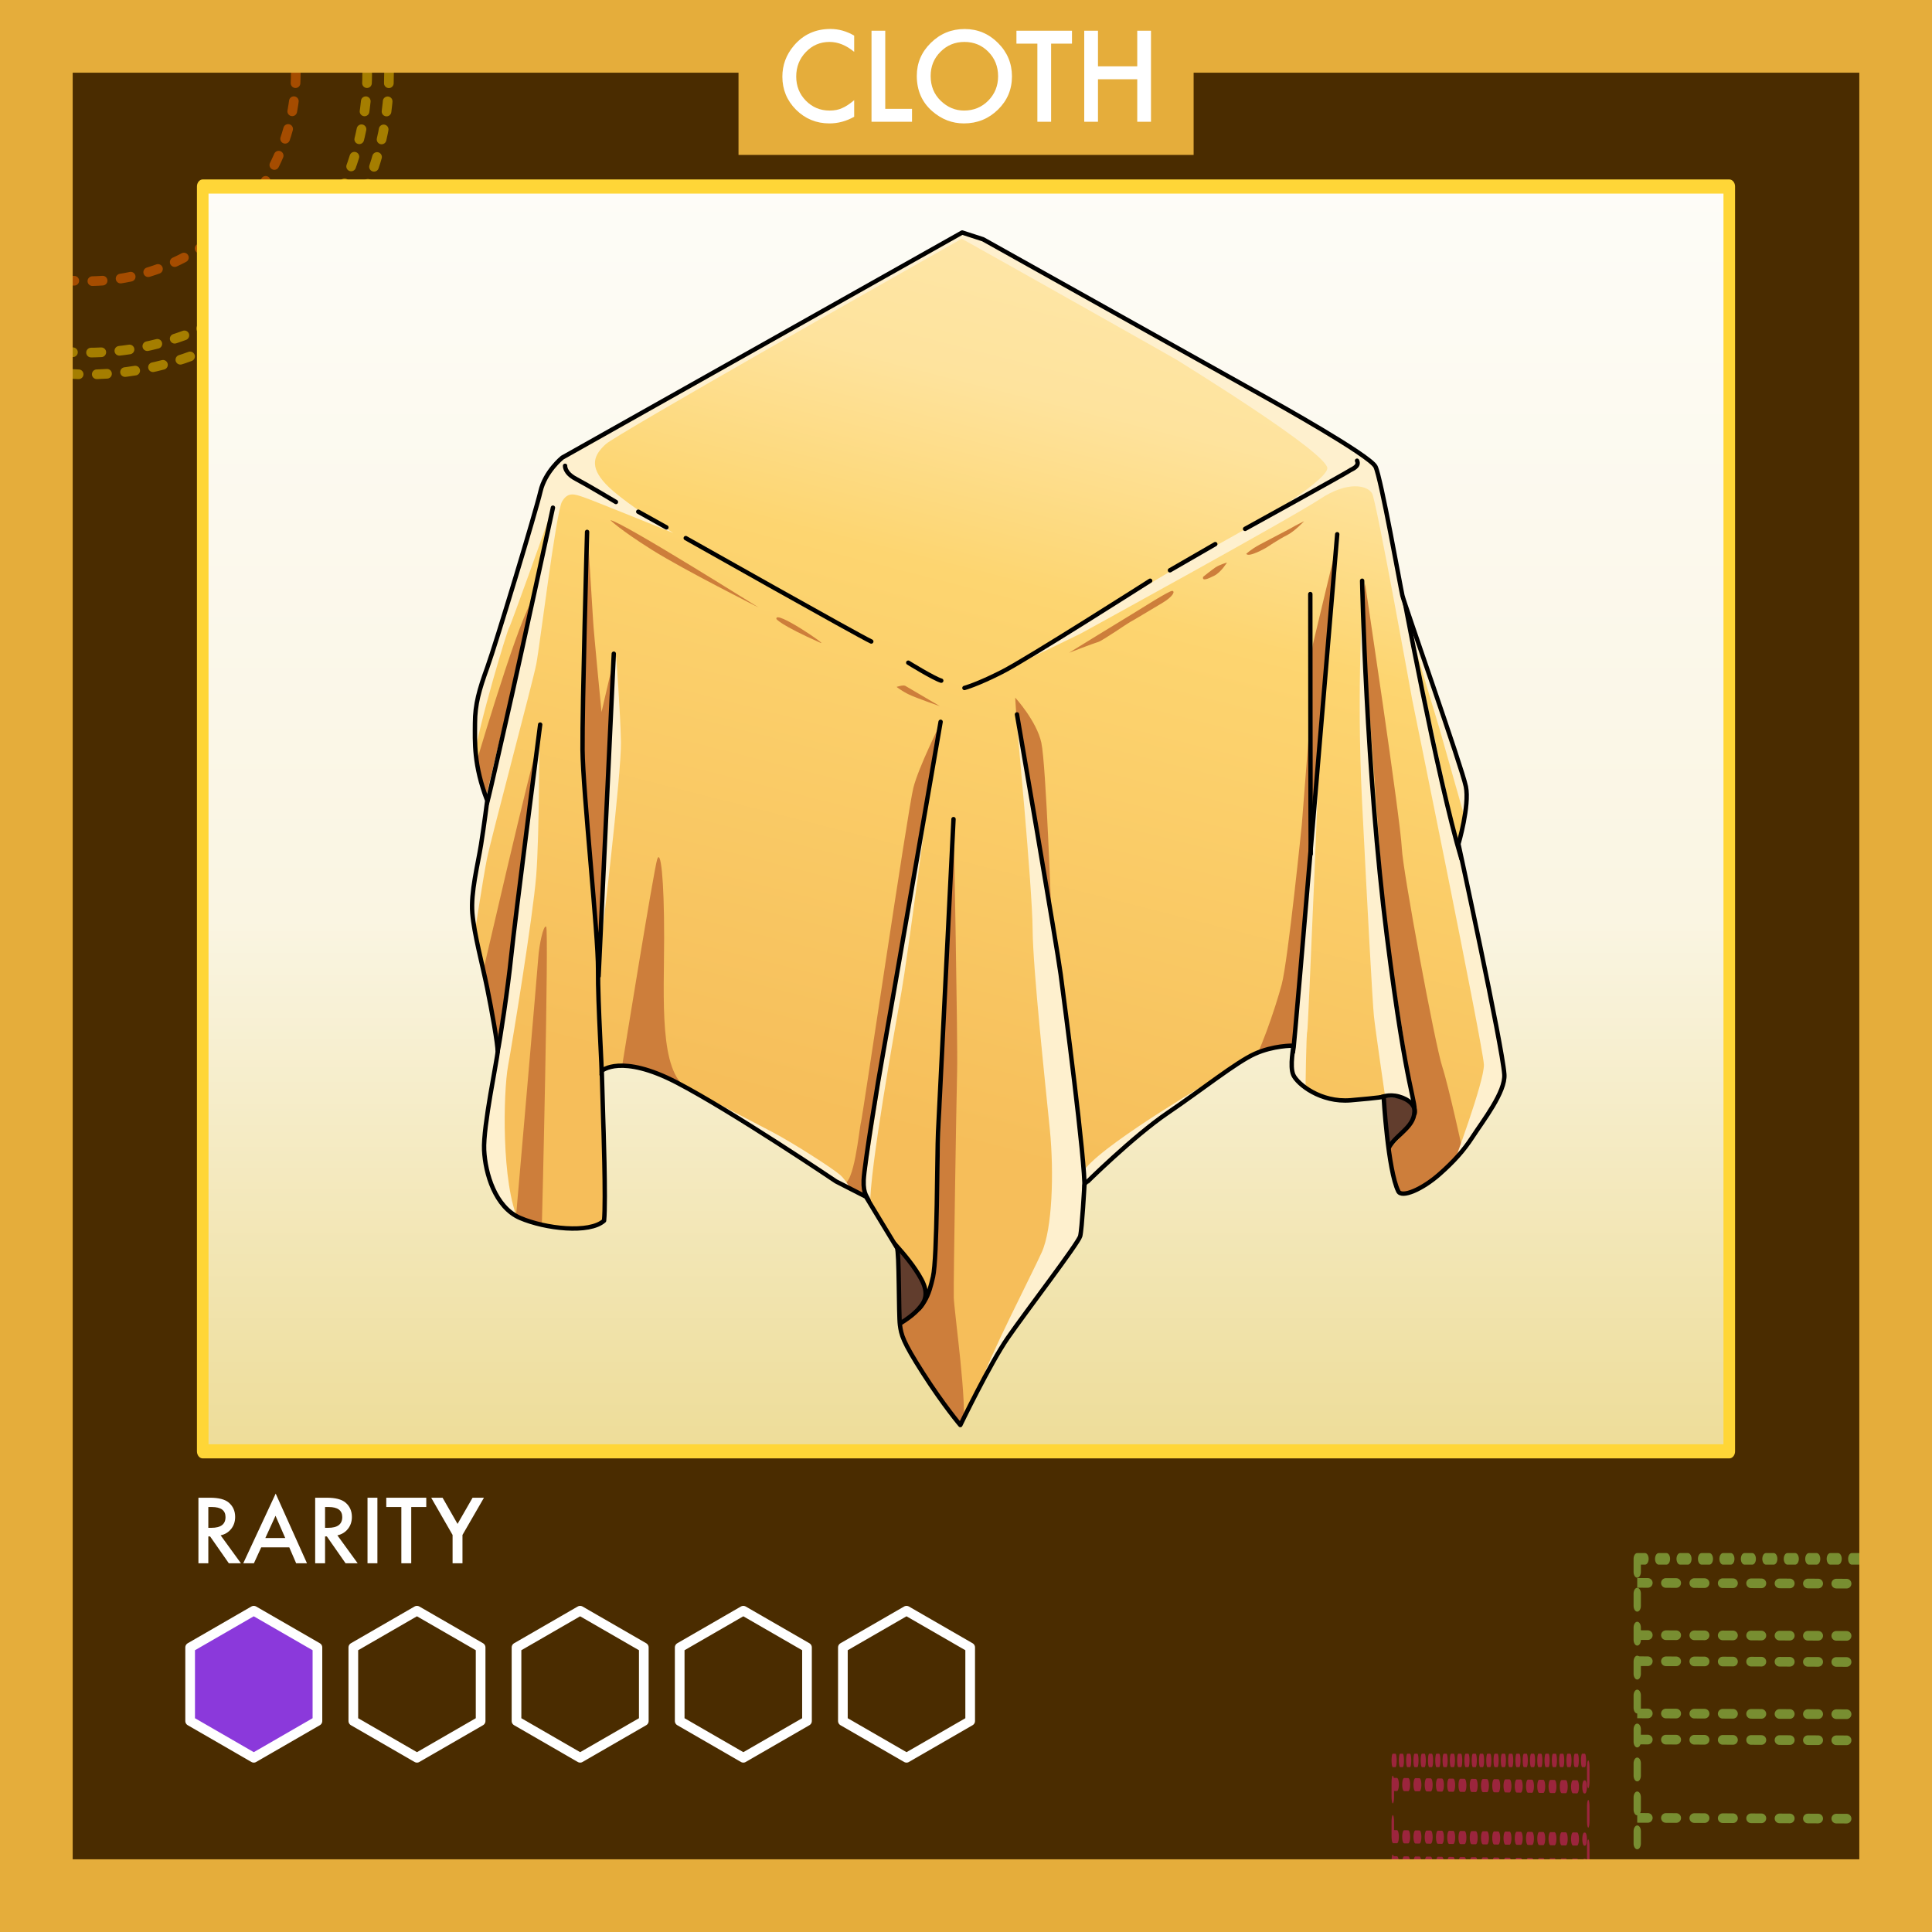<?xml version="1.0" encoding="UTF-8" standalone="no"?>
<!DOCTYPE svg PUBLIC "-//W3C//DTD SVG 1.1//EN" "http://www.w3.org/Graphics/SVG/1.1/DTD/svg11.dtd">
<svg width="100%" height="100%" viewBox="0 0 800 800" version="1.1" xmlns="http://www.w3.org/2000/svg" xmlns:xlink="http://www.w3.org/1999/xlink" xml:space="preserve" xmlns:serif="http://www.serif.com/" style="fill-rule:evenodd;clip-rule:evenodd;stroke-linecap:round;stroke-linejoin:round;stroke-miterlimit:1.5;">
    <g id="cloth-card" serif:id="cloth card">
        <rect id="bg" x="-48.418" y="-9.957" width="931.967" height="871.066" style="fill:rgb(74,44,0);"/>
        <g id="rectangles" transform="matrix(1,0,0,1,20.728,64.134)">
            <g opacity="0.5">
                <g transform="matrix(0.661,0,0,1.046,351.522,-81.058)">
                    <rect x="462.47" y="633.282" width="419.335" height="322.449" style="fill:none;"/>
                    <clipPath id="_clip1">
                        <rect x="462.47" y="633.282" width="419.335" height="322.449"/>
                    </clipPath>
                    <g clip-path="url(#_clip1)">
                        <g transform="matrix(1.514,0,0,0.956,-452.99,37.369)">
                            <path d="M604.78,633.282L877.032,634.306" style="fill:none;stroke:rgb(166,240,98);stroke-width:4px;stroke-dasharray:4.25,7.5,0,0;"/>
                        </g>
                        <g transform="matrix(1.514,0,0,0.956,-452.99,58.042)">
                            <path d="M604.78,633.282L877.032,634.306" style="fill:none;stroke:rgb(166,240,98);stroke-width:4px;stroke-dasharray:4.25,7.5,0,0;"/>
                        </g>
                        <g transform="matrix(1.514,0,0,0.956,-452.99,68.379)">
                            <path d="M604.78,633.282L877.032,634.306" style="fill:none;stroke:rgb(166,240,98);stroke-width:4px;stroke-dasharray:4.25,7.5,0,0;"/>
                        </g>
                        <g transform="matrix(1.514,0,0,0.956,-452.99,89.052)">
                            <path d="M604.78,633.282L877.032,634.306" style="fill:none;stroke:rgb(166,240,98);stroke-width:4px;stroke-dasharray:4.25,7.5,0,0;"/>
                        </g>
                        <g transform="matrix(1.514,0,0,0.956,-452.99,99.389)">
                            <path d="M604.78,633.282L877.032,634.306" style="fill:none;stroke:rgb(166,240,98);stroke-width:4px;stroke-dasharray:4.25,7.5,0,0;"/>
                        </g>
                        <g transform="matrix(1.514,0,0,0.956,-452.99,130.399)">
                            <path d="M604.78,633.282L877.032,634.306" style="fill:none;stroke:rgb(166,240,98);stroke-width:4px;stroke-dasharray:4.25,7.5,0,0;"/>
                        </g>
                        <g transform="matrix(1.514,0,0,0.956,-452.99,151.072)">
                            <path d="M604.78,633.282L877.032,634.306" style="fill:none;stroke:rgb(166,240,98);stroke-width:4px;stroke-dasharray:4.25,7.5,0,0;"/>
                        </g>
                        <g transform="matrix(1.514,0,0,0.956,-452.99,171.745)">
                            <path d="M604.78,633.282L877.032,634.306" style="fill:none;stroke:rgb(166,240,98);stroke-width:4px;stroke-dasharray:4.25,7.5,0,0;"/>
                        </g>
                    </g>
                    <rect x="462.47" y="633.282" width="419.335" height="322.449" style="fill:none;stroke:rgb(166,240,98);stroke-width:4.57px;stroke-dasharray:4.86,8.58,0,0;"/>
                </g>
                <g transform="matrix(0.193,0,0,1.046,466.744,2.406)">
                    <rect x="462.47" y="633.282" width="419.335" height="322.449" style="fill:none;"/>
                    <clipPath id="_clip2">
                        <rect x="462.47" y="633.282" width="419.335" height="322.449"/>
                    </clipPath>
                    <g clip-path="url(#_clip2)">
                        <g transform="matrix(1.514,0,0,0.956,-452.99,37.369)">
                            <path d="M604.78,633.282L877.032,634.306" style="fill:none;stroke:rgb(237,30,121);stroke-width:5.43px;stroke-dasharray:5.77,10.18,0,0;"/>
                        </g>
                        <g transform="matrix(1.514,0,0,0.956,-452.99,58.042)">
                            <path d="M604.78,633.282L877.032,634.306" style="fill:none;stroke:rgb(237,30,121);stroke-width:5.43px;stroke-dasharray:5.77,10.18,0,0;"/>
                        </g>
                        <g transform="matrix(1.514,0,0,0.956,-452.99,68.379)">
                            <path d="M604.78,633.282L877.032,634.306" style="fill:none;stroke:rgb(237,30,121);stroke-width:5.43px;stroke-dasharray:5.77,10.18,0,0;"/>
                        </g>
                        <g transform="matrix(1.514,0,0,0.956,-452.99,89.052)">
                            <path d="M604.78,633.282L877.032,634.306" style="fill:none;stroke:rgb(237,30,121);stroke-width:5.43px;stroke-dasharray:5.77,10.18,0,0;"/>
                        </g>
                    </g>
                    <rect x="462.47" y="633.282" width="419.335" height="322.449" style="fill:none;stroke:rgb(237,30,121);stroke-width:5.32px;stroke-dasharray:5.65,9.98,0,0;"/>
                </g>
            </g>
        </g>
        <g id="circles" opacity="0.5">
            <g transform="matrix(1,0,0,1,-118.853,-94.591)">
                <circle cx="155.124" cy="124.814" r="124.814" style="fill:none;stroke:rgb(255,207,0);stroke-width:4px;stroke-dasharray:4.25,7.5,0,0;"/>
            </g>
            <g transform="matrix(0.928,0,0,0.928,-107.734,-85.644)">
                <circle cx="155.124" cy="124.814" r="124.814" style="fill:none;stroke:rgb(255,207,0);stroke-width:4.31px;stroke-dasharray:4.58,8.08,0,0;"/>
            </g>
            <g transform="matrix(0.691,0,0,0.691,-70.962,-56.057)">
                <circle cx="155.124" cy="124.814" r="124.814" style="fill:none;stroke:rgb(255,108,0);stroke-width:5.79px;stroke-dasharray:6.15,10.85,0,0;"/>
            </g>
        </g>
        <g id="rarity-bars" serif:id="rarity bars">
            <g transform="matrix(0.115,0,0,0.115,59.076,653.445)">
                <g id="rarity-bars-fill" serif:id="rarity bars fill">
                    <path d="M400,117.517L629.266,249.774L629.266,514.685L400.192,646.941L400.192,647.052L400.096,646.997L400,647.052L400,646.941L170.925,514.685L170.925,249.774L400,117.517Z" style="fill:rgb(139,57,219);"/>
                </g>
            </g>
            <g id="rarity-bars-stroke" serif:id="rarity bars stroke">
                <g transform="matrix(0.115,0,0,0.115,59.076,653.445)">
                    <path d="M400,117.517L629.266,249.774L629.266,514.685L400.192,646.941L400.192,647.052L400.096,646.997L400,647.052L400,646.941L170.925,514.685L170.925,249.774L400,117.517Z" style="fill:none;stroke:white;stroke-width:34.83px;"/>
                </g>
                <g transform="matrix(0.115,0,0,0.115,126.648,653.445)">
                    <path d="M400,117.517L629.266,249.774L629.266,514.685L400.192,646.941L400.192,647.052L400.096,646.997L400,647.052L400,646.941L170.925,514.685L170.925,249.774L400,117.517Z" style="fill:none;stroke:white;stroke-width:34.83px;"/>
                </g>
                <g transform="matrix(0.115,0,0,0.115,194.22,653.445)">
                    <path d="M400,117.517L629.266,249.774L629.266,514.685L400.192,646.941L400.192,647.052L400.096,646.997L400,647.052L400,646.941L170.925,514.685L170.925,249.774L400,117.517Z" style="fill:none;stroke:white;stroke-width:34.83px;"/>
                </g>
                <g transform="matrix(0.115,0,0,0.115,261.792,653.445)">
                    <path d="M400,117.517L629.266,249.774L629.266,514.685L400.192,646.941L400.192,647.052L400.096,646.997L400,647.052L400,646.941L170.925,514.685L170.925,249.774L400,117.517Z" style="fill:none;stroke:white;stroke-width:34.83px;"/>
                </g>
                <g transform="matrix(0.115,0,0,0.115,329.364,653.445)">
                    <path d="M400,117.517L629.266,249.774L629.266,514.685L400.192,646.941L400.192,647.052L400.096,646.997L400,647.052L400,646.941L170.925,514.685L170.925,249.774L400,117.517Z" style="fill:none;stroke:white;stroke-width:34.83px;"/>
                </g>
            </g>
        </g>
        <g transform="matrix(0.72,0,0,0.72,23.134,330.63)">
            <path d="M94.756,423.775L106.426,439.84L99.468,439.84L88.702,424.41L87.676,424.41L87.676,439.84L81.988,439.84L81.988,402.144L88.653,402.144C93.633,402.144 97.23,403.08 99.444,404.952C101.885,407.035 103.106,409.786 103.106,413.204C103.106,415.873 102.341,418.168 100.811,420.089C99.281,422.009 97.263,423.238 94.756,423.775ZM87.676,419.454L89.483,419.454C94.87,419.454 97.564,417.395 97.564,413.277C97.564,409.42 94.944,407.491 89.703,407.491L87.676,407.491L87.676,419.454Z" style="fill:white;fill-rule:nonzero;"/>
            <path d="M134.234,430.684L118.096,430.684L113.897,439.84L107.769,439.84L126.421,399.776L144.415,439.84L138.189,439.84L134.234,430.684ZM131.915,425.338L126.324,412.52L120.464,425.338L131.915,425.338Z" style="fill:white;fill-rule:nonzero;"/>
            <path d="M161.895,423.775L173.565,439.84L166.607,439.84L155.84,424.41L154.815,424.41L154.815,439.84L149.127,439.84L149.127,402.144L155.792,402.144C160.772,402.144 164.369,403.08 166.583,404.952C169.024,407.035 170.245,409.786 170.245,413.204C170.245,415.873 169.48,418.168 167.95,420.089C166.42,422.009 164.402,423.238 161.895,423.775ZM154.815,419.454L156.622,419.454C162.009,419.454 164.703,417.395 164.703,413.277C164.703,409.42 162.082,407.491 156.841,407.491L154.815,407.491L154.815,419.454Z" style="fill:white;fill-rule:nonzero;"/>
            <rect x="179.229" y="402.144" width="5.688" height="37.695" style="fill:white;fill-rule:nonzero;"/>
            <path d="M204.376,407.491L204.376,439.84L198.687,439.84L198.687,407.491L190.02,407.491L190.02,402.144L213.018,402.144L213.018,407.491L204.376,407.491Z" style="fill:white;fill-rule:nonzero;"/>
            <path d="M228.155,423.555L215.85,402.144L222.393,402.144L231.011,417.208L239.654,402.144L246.197,402.144L233.843,423.555L233.843,439.84L228.155,439.84L228.155,423.555Z" style="fill:white;fill-rule:nonzero;"/>
        </g>
        <path d="M800,800L800,0L-0,0L0,800L800,800ZM769.901,30.099L769.901,769.901C643.519,769.901 156.481,769.901 30.099,769.901C30.099,769.901 30.099,30.099 30.099,30.099L769.901,30.099Z" style="fill:rgb(229,173,59);"/>
        <g transform="matrix(0.686,0,0,0.831,126.966,3.55271e-15)">
            <rect x="260.695" y="0" width="274.711" height="77.196" style="fill:rgb(229,173,59);"/>
        </g>
        <g id="guide" transform="matrix(1,0,0,1.221,1.757,-39.452)">
            <rect x="82.193" y="95.569" width="632.101" height="428.927" style="fill:url(#_Linear3);stroke:rgb(255,214,55);stroke-width:4.8px;"/>
        </g>
        <g id="cloth" transform="matrix(0.727,0,0,0.727,107.619,49.332)">
            <path d="M400,64.574L172.196,192.811C172.196,192.811 162.421,200.702 159.803,212.045C157.186,223.387 134.24,299.275 129.558,312.167C124.876,325.06 122.541,333.248 122.502,344.021C122.463,354.794 121.674,367.728 129.483,388.132C129.483,388.132 127.767,401.861 125.95,413.223C124.134,424.586 120.018,440.438 120.995,452.214C121.973,463.989 126.81,481.867 129.428,494.743C132.045,507.618 135.563,527.074 135.423,531.159C135.283,535.243 127.067,573.813 127.715,587.162C128.363,600.511 133.976,619.744 148.238,625.864C162.499,631.985 187.725,634.92 196.032,627.393C197.173,616.166 195.524,569.496 195.524,569.496L194.724,542.042C194.724,542.042 205.701,532.179 237.491,548.744C269.281,565.31 328.13,605.026 328.13,605.026L345.221,613.766C345.221,613.766 361.507,640.725 362.845,642.838C364.183,644.95 363.779,681.205 364.552,686.825C365.324,692.445 365.92,695.857 377.659,714.227C389.399,732.598 398.952,743.807 398.952,743.807C398.952,743.807 415.881,708.758 425.925,694.209C435.968,679.66 466.195,640.19 467.217,636.223C468.239,632.256 469.621,607.21 469.644,606.948C469.667,606.686 497.686,579.142 517.013,566.035C536.34,552.929 556.161,537.096 566.673,532.376C577.185,527.656 588.085,527.661 588.547,527.779C589.009,527.898 586.295,539.35 588.646,544.471C590.998,549.592 604.134,560.28 621.304,558.816C638.473,557.352 640.062,556.808 640.062,556.808C640.062,556.808 642.427,598.558 648.399,610.659C650.343,614.598 662.053,609.583 671.879,600.905C679.859,593.857 685.534,587.636 690.676,579.719C696.829,570.245 709.507,554.037 708.794,544.066C707.618,527.635 682.661,412.872 682.661,412.872C682.661,412.872 689.079,391.008 686.891,380.162C684.702,369.315 651.842,276.154 650.735,271.324C649.627,266.494 638.583,204.45 635.434,197.976C632.284,191.503 576.319,160.376 576.319,160.376L411.905,68.435L400,64.574Z" style="fill:url(#_Linear4);"/>
            <clipPath id="_clip5">
                <path d="M400,64.574L172.196,192.811C172.196,192.811 162.421,200.702 159.803,212.045C157.186,223.387 134.24,299.275 129.558,312.167C124.876,325.06 122.541,333.248 122.502,344.021C122.463,354.794 121.674,367.728 129.483,388.132C129.483,388.132 127.767,401.861 125.95,413.223C124.134,424.586 120.018,440.438 120.995,452.214C121.973,463.989 126.81,481.867 129.428,494.743C132.045,507.618 135.563,527.074 135.423,531.159C135.283,535.243 127.067,573.813 127.715,587.162C128.363,600.511 133.976,619.744 148.238,625.864C162.499,631.985 187.725,634.92 196.032,627.393C197.173,616.166 195.524,569.496 195.524,569.496L194.724,542.042C194.724,542.042 205.701,532.179 237.491,548.744C269.281,565.31 328.13,605.026 328.13,605.026L345.221,613.766C345.221,613.766 361.507,640.725 362.845,642.838C364.183,644.95 363.779,681.205 364.552,686.825C365.324,692.445 365.92,695.857 377.659,714.227C389.399,732.598 398.952,743.807 398.952,743.807C398.952,743.807 415.881,708.758 425.925,694.209C435.968,679.66 466.195,640.19 467.217,636.223C468.239,632.256 469.621,607.21 469.644,606.948C469.667,606.686 497.686,579.142 517.013,566.035C536.34,552.929 556.161,537.096 566.673,532.376C577.185,527.656 588.085,527.661 588.547,527.779C589.009,527.898 586.295,539.35 588.646,544.471C590.998,549.592 604.134,560.28 621.304,558.816C638.473,557.352 640.062,556.808 640.062,556.808C640.062,556.808 642.427,598.558 648.399,610.659C650.343,614.598 662.053,609.583 671.879,600.905C679.859,593.857 685.534,587.636 690.676,579.719C696.829,570.245 709.507,554.037 708.794,544.066C707.618,527.635 682.661,412.872 682.661,412.872C682.661,412.872 689.079,391.008 686.891,380.162C684.702,369.315 651.842,276.154 650.735,271.324C649.627,266.494 638.583,204.45 635.434,197.976C632.284,191.503 576.319,160.376 576.319,160.376L411.905,68.435L400,64.574Z"/>
            </clipPath>
            <g clip-path="url(#_clip5)">
                <path d="M121.113,373.732C121.113,373.732 145.07,291.566 154.382,275.349C150.812,295.203 127.799,390.573 127.799,390.573L121.113,373.732ZM124.173,498.19C124.173,498.19 156.618,356.915 158.739,355.161C160.859,353.406 138.682,508.691 137.949,513.376C137.216,518.061 131.277,535.043 131.277,535.043L124.173,498.19ZM145.789,626.047C145.789,626.047 158.143,484.096 158.575,477.465C159.007,470.834 161.369,458.97 163.041,459.919C164.712,460.868 160.651,633.312 160.435,634.749C160.219,636.186 145.789,626.047 145.789,626.047ZM186.616,235.404C186.616,235.404 189.351,277.398 189.723,284.767C190.095,292.135 194.583,337.713 194.583,337.713L201.225,309.022L196.801,413.809L192.68,472.539C192.68,472.539 182.686,363.716 183.598,357.244C184.509,350.771 186.616,235.404 186.616,235.404ZM206.418,538.632C206.418,538.632 224.384,427.223 226.306,421.489C228.228,415.755 230.268,431.819 230.24,466.281C230.213,500.743 227.161,542.889 243.817,552.296C260.474,561.704 212.316,549.118 212.316,549.118L206.418,538.632ZM387.237,344.998C387.237,344.998 375.302,368.823 372.223,380.713C369.145,392.602 343.256,568.464 342.318,571.587C341.381,574.709 338.479,608.05 331.96,606.317C325.44,604.585 338.532,618.11 338.532,618.11L346.208,615.715C346.208,615.715 342.802,594.11 350.528,558.774C358.253,523.438 387.237,344.998 387.237,344.998ZM395.136,400.793C395.136,400.793 397.57,524.575 397.121,542.339C396.672,560.102 394.994,662.844 395.21,671.022C395.425,679.2 403.261,733.919 400.333,744.617C397.405,755.316 367.007,711.213 367.007,711.213L364.074,686.929C364.074,686.929 379.479,672.005 380.018,671.286C380.557,670.566 383.419,660.249 384.761,647.23C386.103,634.211 389.294,524.304 389.294,524.304L395.136,400.793ZM430.958,341.613L430.191,329.467C430.191,329.467 442.373,342.738 445.08,355.141C447.788,367.545 450.752,452.542 450.752,452.542L430.958,341.613ZM613.157,243.197C613.157,243.197 601.219,293.167 599.777,299.019C598.336,304.871 597.601,348.631 597.601,348.631L593.445,401.77C593.445,401.77 585.597,479.072 582.031,492.67C578.466,506.267 568.572,534.873 563.752,540.272C558.932,545.671 588.181,528.558 588.181,528.558L601.772,383.466L613.157,243.197ZM629.485,264.604C629.485,264.604 649.672,398.849 650.429,415.574C651.008,428.37 669.257,526.802 673.415,539.598C677.156,551.113 685.467,589.349 685.467,589.349L649.463,622.142L642.149,587.685C642.149,587.685 656.844,574.445 657.227,565.783C657.61,557.122 639.37,452.424 639.565,444.489C639.76,436.553 627.599,282.432 627.786,279.843C627.973,277.254 629.485,264.604 629.485,264.604ZM199.609,228.408C199.609,228.408 205.076,233.87 223.439,245.402C241.802,256.934 284.363,278.249 284.202,278.237C284.04,278.226 206.673,229.474 199.609,228.408ZM294.191,284.697C294.191,284.697 296.042,287.988 319.267,298.255C324.237,300.452 293.047,279.032 294.191,284.697ZM362.646,323.384C362.646,323.384 365.555,325.756 369.836,327.79C374.118,329.824 387.326,334.371 387.326,334.371C387.326,334.371 368.747,323.434 367.589,322.776C366.431,322.118 362.646,323.384 362.646,323.384ZM460.829,303.957C460.829,303.957 492.386,284.518 496.871,281.855C501.355,279.193 518.117,268.371 519.722,268.681C521.328,268.991 520.182,271.909 513.786,275.695C507.39,279.48 496.336,286.171 495.541,286.489C494.745,286.808 479.794,297.181 477.427,297.814C475.06,298.447 460.829,303.957 460.829,303.957ZM537.249,260.688C537.249,260.688 542.041,256.786 544.329,255.273C546.618,253.76 550.817,252.565 550.817,252.565C550.817,252.565 547.465,258.052 543.664,260.001C539.864,261.95 536.502,263.306 537.249,260.688ZM561.796,247.59C561.796,247.59 564.505,245.012 569.427,242.345C574.35,239.678 586.748,233.347 588.092,232.489C589.437,231.631 594.753,229.018 594.753,229.018C594.753,229.018 589.271,234.873 584.972,236.988C580.672,239.103 573.099,244.137 573.099,244.137C573.099,244.137 563.181,249.898 561.796,247.59Z" style="fill:rgb(205,126,59);"/>
                <path d="M362.374,641.761C362.374,641.761 372.639,652.325 375.448,658.889C378.258,665.453 383.077,670.839 376.701,676.155C370.326,681.47 364.212,686.461 364.212,686.461L362.374,641.761ZM640.519,556.789C640.519,556.789 652.225,556.607 655.289,560.398C658.353,564.189 659.086,567.622 657.113,570.572C655.141,573.521 643.191,585.186 643.191,585.186L640.519,556.789Z" style="fill:rgb(97,61,45);"/>
                <path d="M430.833,341.039C430.833,341.039 439.958,437.849 440.111,461.152C440.263,484.454 447.595,551.617 449.969,575.878C452.342,600.139 451.346,632.051 445.34,645.364C439.334,658.678 414.879,705.747 409.916,721.935C404.954,738.124 481.828,643.085 481.828,643.085L546.497,544.997C546.497,544.997 483.66,581.439 470.324,597.525C468.868,585.683 462.907,537.075 456.897,494.888C451.973,460.321 446.679,430.06 446.641,427.916C446.558,423.153 430.833,341.039 430.833,341.039ZM159.135,347.401C159.135,347.401 159.284,407.658 157.349,431.234C155.413,454.811 143.98,524.707 141.319,539.382C138.658,554.057 137.363,606.097 147.462,627.982C157.562,649.866 121.009,612.703 121.009,612.703L132.093,545.606C142.507,484.363 150.669,417.242 159.135,347.401ZM380.807,385.871C380.807,385.871 368.823,477.994 365.388,497.232C361.953,516.469 347.075,599.091 347.577,619.269C348.079,639.447 343.529,611.502 343.529,611.502L364.486,475.893L380.807,385.871ZM243.201,551.487C243.201,551.487 279.038,570.173 291.708,576.834C304.378,583.495 325.771,597.357 330.289,601.18C334.807,605.003 338.528,613.399 338.528,613.399L243.201,551.487ZM403.888,61.661C404.224,61.799 404.577,61.961 404.946,62.15C413.178,66.347 635.287,189.637 635.287,189.637L651.692,223.225L700.804,363.422L688.51,405.924L672.076,347.913L657.611,299.769L691.058,454.092C691.058,454.092 714.732,544.565 713.086,558.811C711.439,573.056 679.144,597.014 679.144,597.014C679.144,597.014 697.496,548.107 697.157,538.497C696.819,528.888 656.461,331.447 656.347,330.83C656.232,330.212 636.022,217.827 633.503,213.23C630.983,208.632 619.708,205.791 603.691,216.448C587.673,227.105 467.708,292.894 467.708,292.894L421.821,315.23L520.537,256.399L563.735,232.183C563.735,232.183 605.934,207.425 607.955,199.199C609.977,190.972 522.626,137.448 522.092,137.025C521.607,136.64 418.834,78.697 399.76,68.115C371.16,84.292 203.223,179.378 196.981,185.113C190.157,191.384 187.511,197.685 196.981,207.835C206.451,217.984 235.455,235.718 235.455,235.718C235.455,235.718 188.936,216.805 184.143,215.247C179.35,213.689 175.489,212.023 172.088,217.817C168.687,223.611 159.418,300.15 157.411,310.448C155.404,320.745 131.664,409.565 129.309,421.333C126.953,433.1 121.43,469.753 121.43,469.753C121.43,469.753 119.391,451.934 121.43,430.614C123.469,409.293 129.309,383.999 129.309,383.999L150.682,294.806L165.007,226.295C165.007,226.295 142.615,289.207 141.896,289.734C141.178,290.261 124.907,343.517 121.43,366.389C117.953,389.261 121.43,306.138 121.43,306.138L150.682,205.458L172.088,170.741L307.954,92.299L403.888,54.674L403.888,61.661ZM628.273,268.903C628.273,268.903 624.491,324.116 627.748,388.589C631.006,453.061 633.712,503.183 634.523,510.98C635.334,518.776 640.986,557.351 640.986,557.351C640.986,557.351 655.704,556.453 656.931,562.208C658.157,567.963 639.324,449.539 638.017,435.169C629.426,340.742 628.273,268.903 628.273,268.903ZM603.766,353.493C603.766,353.493 597.079,519.071 596.532,519.71C595.984,520.35 595.547,551.817 595.547,551.817C595.547,551.817 585.987,547.354 587.247,537.196C588.508,527.039 603.766,353.493 603.766,353.493ZM202.909,306.007C202.909,306.007 205.281,337.039 205.641,354.757C206,372.476 194.187,470.583 194.187,470.583L200.465,321.709L202.909,306.007Z" style="fill:rgb(254,240,206);"/>
                <g id="lines">
                    <path d="M166.9,221.294C166.9,221.294 147.05,312.436 143.663,327.358C140.275,342.28 130.893,384.189 129.319,389.819M159.63,344.841C159.63,344.841 145.046,457.826 143.168,476.42C141.291,495.015 136.459,526.616 135.319,531.473M186.354,235.095C186.354,235.095 183.551,335.338 183.757,359.128C183.962,382.919 192.76,464.599 192.594,484.379C192.429,504.159 195.104,543.93 194.613,544.194M201.559,304.477C201.559,304.477 193.447,478.378 192.913,488.167" style="fill:none;stroke:black;stroke-width:2.5px;"/>
                    <path d="M387.715,343.267C387.715,343.267 357.529,518.126 354.986,531.823C352.443,545.519 344.232,595.779 343.891,604.315C343.55,612.85 346.227,613.56 346.846,616.527" style="fill:none;stroke:black;stroke-width:2.5px;"/>
                    <path d="M395.063,398.691C395.063,398.691 386.838,564.743 386.263,577.032C385.687,589.322 385.842,648.695 383.381,659.356C380.92,670.018 378.901,677.232 364.759,685.882" style="fill:none;stroke:black;stroke-width:2.5px;"/>
                    <path d="M431.215,339.053C431.215,339.053 454.011,471.236 456.111,487.207C458.211,503.178 470.254,594.216 469.68,609.475" style="fill:none;stroke:black;stroke-width:2.5px;"/>
                    <path d="M613.614,236.433C613.614,236.433 589.065,530.334 588.495,531.329" style="fill:none;stroke:black;stroke-width:2.5px;"/>
                    <path d="M598.284,270.504C598.284,270.504 598.357,402.408 598.517,418.55" style="fill:none;stroke:black;stroke-width:2.5px;"/>
                    <path d="M627.796,262.91C627.796,262.91 630.011,371.253 641.87,465.121C653.73,558.989 658.95,558.478 657.415,567.121C655.88,575.763 644.383,579.795 641.745,588.746" style="fill:none;stroke:black;stroke-width:2.5px;"/>
                    <path d="M649.723,262.453C649.723,262.453 670.635,375.783 684.373,421.413M173.823,197.452C173.823,197.452 173.45,201.474 179.952,204.884C186.454,208.294 202.787,218.068 202.787,218.068" style="fill:none;stroke:black;stroke-width:2.5px;"/>
                    <path d="M361.381,640.419C361.381,640.419 368.911,648.481 373.471,655.401C378.424,662.919 382.379,669.942 375.478,677.455" style="fill:none;stroke:black;stroke-width:2.5px;"/>
                    <path d="M638.503,557.141C638.503,557.141 642.919,555.107 648.752,556.714C654.585,558.321 658.415,561.967 657.718,566.328" style="fill:none;stroke:black;stroke-width:2.5px;"/>
                    <path d="M215.501,223.597L231.523,232.534" style="fill:none;stroke:black;stroke-width:2.5px;"/>
                    <path d="M242.547,238.634C242.547,238.634 341.804,294.638 348.222,297.519" style="fill:none;stroke:black;stroke-width:2.5px;"/>
                    <path d="M369.287,309.591C369.287,309.591 383.822,318.575 388.075,319.833" style="fill:none;stroke:black;stroke-width:2.5px;"/>
                    <path d="M401.294,323.985C401.294,323.985 408.411,322.113 422.81,314.788C437.209,307.463 507.065,262.918 507.065,262.918" style="fill:none;stroke:black;stroke-width:2.5px;"/>
                    <path d="M518.341,256.965L544.146,242.069" style="fill:none;stroke:black;stroke-width:2.5px;"/>
                    <path d="M561.142,233.383C561.142,233.383 619.297,201.288 620.744,200.148C621.629,199.451 626.552,197.941 624.905,194.552" style="fill:none;stroke:black;stroke-width:2.5px;"/>
                </g>
            </g>
            <path d="M400,64.574L172.196,192.811C172.196,192.811 162.421,200.702 159.803,212.045C157.186,223.387 134.24,299.275 129.558,312.167C124.876,325.06 122.541,333.248 122.502,344.021C122.463,354.794 121.674,367.728 129.483,388.132C129.483,388.132 127.767,401.861 125.95,413.223C124.134,424.586 120.018,440.438 120.995,452.214C121.973,463.989 126.81,481.867 129.428,494.743C132.045,507.618 135.563,527.074 135.423,531.159C135.283,535.243 127.067,573.813 127.715,587.162C128.363,600.511 133.976,619.744 148.238,625.864C162.499,631.985 187.725,634.92 196.032,627.393C197.173,616.166 195.524,569.496 195.524,569.496L194.724,542.042C194.724,542.042 205.701,532.179 237.491,548.744C269.281,565.31 328.13,605.026 328.13,605.026L345.221,613.766C345.221,613.766 361.507,640.725 362.845,642.838C364.183,644.95 363.779,681.205 364.552,686.825C365.324,692.445 365.92,695.857 377.659,714.227C389.399,732.598 398.952,743.807 398.952,743.807C398.952,743.807 415.881,708.758 425.925,694.209C435.968,679.66 466.195,640.19 467.217,636.223C468.239,632.256 469.621,607.21 469.644,606.948C469.667,606.686 497.686,579.142 517.013,566.035C536.34,552.929 556.161,537.096 566.673,532.376C577.185,527.656 588.085,527.661 588.547,527.779C589.009,527.898 586.295,539.35 588.646,544.471C590.998,549.592 604.134,560.28 621.304,558.816C638.473,557.352 640.062,556.808 640.062,556.808C640.062,556.808 642.427,598.558 648.399,610.659C650.343,614.598 662.053,609.583 671.879,600.905C679.859,593.857 685.534,587.636 690.676,579.719C696.829,570.245 709.507,554.037 708.794,544.066C707.618,527.635 682.661,412.872 682.661,412.872C682.661,412.872 689.079,391.008 686.891,380.162C684.702,369.315 651.842,276.154 650.735,271.324C649.627,266.494 638.583,204.45 635.434,197.976C632.284,191.503 576.319,160.376 576.319,160.376L411.905,68.435L400,64.574Z" style="fill:none;stroke:black;stroke-width:2.5px;"/>
        </g>
        <g transform="matrix(1,0,0,1,49.011,-2.657)">
            <path d="M304.687,17.407L304.687,24.145C301.4,21.395 297.998,20.019 294.482,20.019C290.609,20.019 287.345,21.411 284.692,24.194C282.023,26.961 280.688,30.347 280.688,34.351C280.688,38.306 282.023,41.642 284.692,44.36C287.361,47.078 290.633,48.437 294.507,48.437C296.509,48.437 298.209,48.112 299.609,47.461C300.39,47.135 301.2,46.696 302.038,46.143C302.877,45.589 303.76,44.922 304.687,44.141L304.687,51.001C301.432,52.84 298.014,53.76 294.433,53.76C289.046,53.76 284.448,51.88 280.639,48.12C276.847,44.328 274.951,39.754 274.951,34.399C274.951,29.598 276.538,25.317 279.712,21.558C283.618,16.951 288.672,14.648 294.873,14.648C298.258,14.648 301.53,15.568 304.687,17.407Z" style="fill:white;fill-rule:nonzero;"/>
            <path d="M317.554,15.381L317.554,47.729L328.637,47.729L328.637,53.076L311.865,53.076L311.865,15.381L317.554,15.381Z" style="fill:white;fill-rule:nonzero;"/>
            <path d="M330.615,34.058C330.615,28.752 332.56,24.194 336.45,20.386C340.324,16.577 344.979,14.673 350.415,14.673C355.786,14.673 360.392,16.593 364.233,20.435C368.091,24.276 370.019,28.89 370.019,34.277C370.019,39.697 368.082,44.295 364.209,48.071C360.319,51.864 355.623,53.76 350.122,53.76C345.255,53.76 340.885,52.075 337.012,48.706C332.747,44.979 330.615,40.096 330.615,34.058ZM336.352,34.131C336.352,38.297 337.752,41.724 340.552,44.409C343.335,47.095 346.549,48.437 350.195,48.437C354.15,48.437 357.487,47.07 360.205,44.336C362.923,41.569 364.282,38.2 364.282,34.228C364.282,30.208 362.939,26.839 360.254,24.121C357.584,21.387 354.28,20.019 350.342,20.019C346.419,20.019 343.107,21.387 340.405,24.121C337.703,26.823 336.352,30.159 336.352,34.131Z" style="fill:white;fill-rule:nonzero;"/>
            <path d="M386.23,20.727L386.23,53.076L380.542,53.076L380.542,20.727L371.875,20.727L371.875,15.381L394.873,15.381L394.873,20.727L386.23,20.727Z" style="fill:white;fill-rule:nonzero;"/>
            <path d="M405.639,30.127L421.899,30.127L421.899,15.381L427.588,15.381L427.588,53.076L421.899,53.076L421.899,35.474L405.639,35.474L405.639,53.076L399.951,53.076L399.951,15.381L405.639,15.381L405.639,30.127Z" style="fill:white;fill-rule:nonzero;"/>
        </g>
    </g>
    <defs>
        <linearGradient id="_Linear3" x1="0" y1="0" x2="1" y2="0" gradientUnits="userSpaceOnUse" gradientTransform="matrix(4.53316e-14,-606.541,632.523,3.1732e-14,398.243,611.015)"><stop offset="0" style="stop-color:rgb(231,208,115);stop-opacity:1"/><stop offset="0.44" style="stop-color:rgb(250,245,226);stop-opacity:1"/><stop offset="1" style="stop-color:white;stop-opacity:1"/></linearGradient>
        <linearGradient id="_Linear4" x1="0" y1="0" x2="1" y2="0" gradientUnits="userSpaceOnUse" gradientTransform="matrix(-138.876,528.684,-528.684,-138.876,539.753,57.924)"><stop offset="0" style="stop-color:rgb(254,231,171);stop-opacity:1"/><stop offset="0.22" style="stop-color:rgb(254,227,157);stop-opacity:1"/><stop offset="0.42" style="stop-color:rgb(253,213,112);stop-opacity:1"/><stop offset="1" style="stop-color:rgb(246,190,90);stop-opacity:1"/></linearGradient>
    </defs>
</svg>

